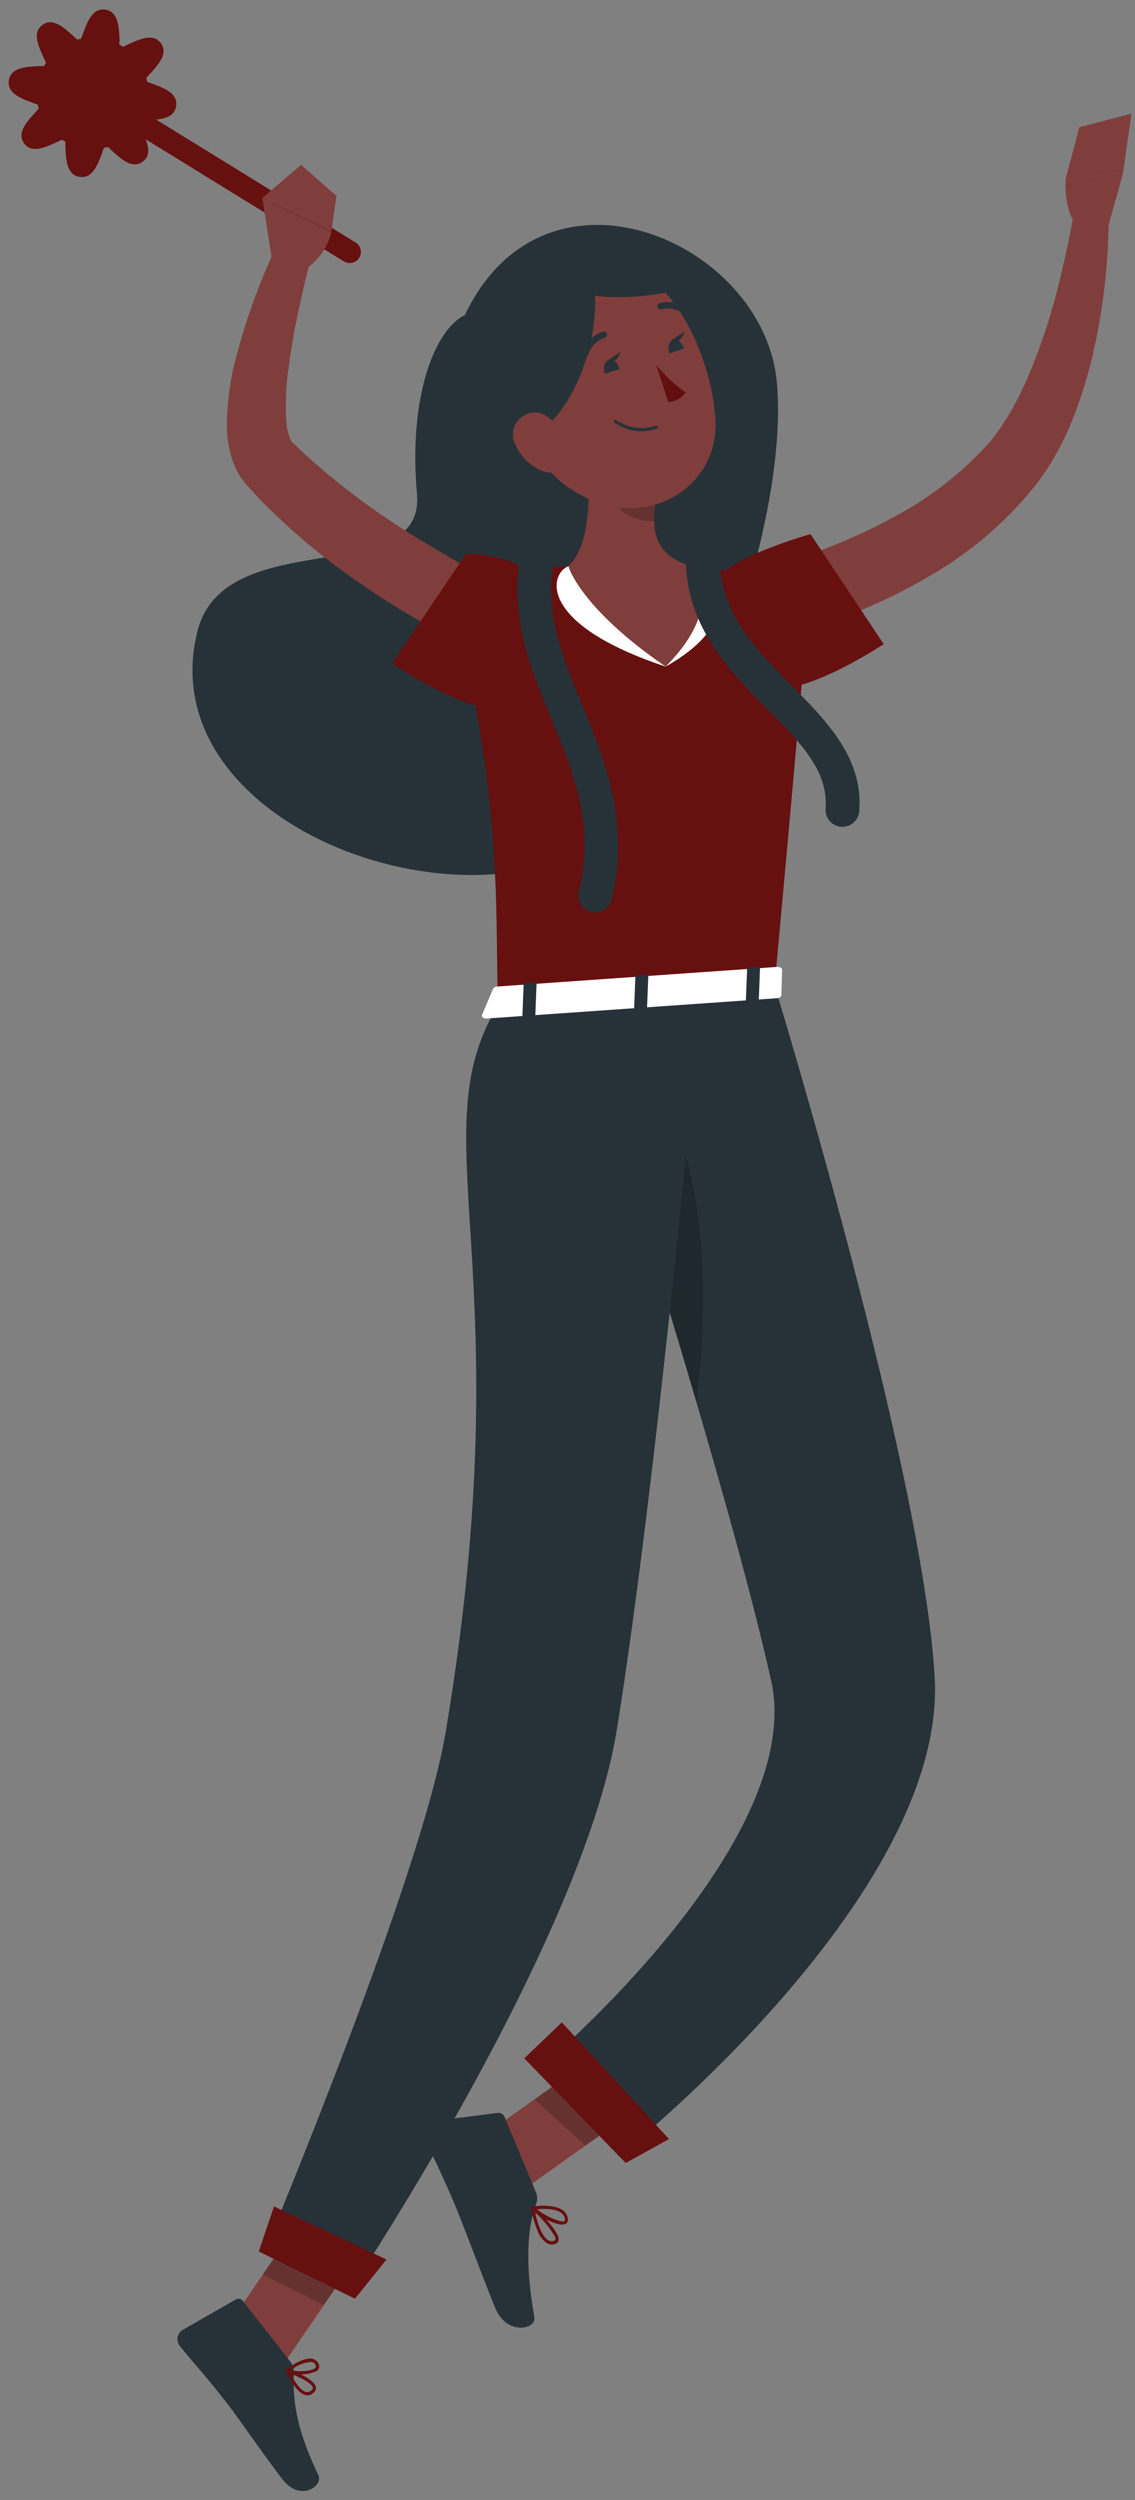 <svg width="84" height="185" viewBox="0 0 84 185" fill="none" xmlns="http://www.w3.org/2000/svg">
<rect x="0" y="0" width="84" height="185" fill="#808080" stroke="none"/>
<g id="freepik--character-1--inject-206">
<path id="Vector" d="M34.401 23.325C32.179 24.365 30.22 29.36 30.858 36.534C31.497 43.708 16.635 38.675 14.613 46.713C10.964 61.261 35.434 70.006 45.863 61.261C52.317 55.852 58.383 38.024 57.494 28.296C56.543 17.835 40.317 10.818 34.401 23.325Z" fill="#263238"/>
<path id="Vector_2" d="M57.883 41.68C58.158 41.598 58.559 41.479 58.903 41.367L59.98 41.004C60.7 40.753 61.413 40.478 62.121 40.184C63.53 39.605 64.905 38.947 66.24 38.212C68.855 36.816 71.208 34.978 73.195 32.778C74.966 30.675 76.237 27.808 77.232 24.865C77.739 23.388 78.165 21.867 78.528 20.321C78.891 18.774 79.235 17.191 79.498 15.669L82.052 15.826C82.057 19.211 81.689 22.587 80.957 25.892C80.584 27.586 80.08 29.247 79.448 30.863C78.794 32.567 77.916 34.177 76.838 35.651C74.633 38.478 71.898 40.849 68.787 42.631C67.288 43.517 65.733 44.304 64.13 44.985C63.329 45.323 62.521 45.611 61.695 45.918C61.288 46.062 60.875 46.2 60.443 46.325C60.011 46.45 59.629 46.569 59.116 46.694L57.883 41.68Z" fill="#7F3E3B"/>
<path id="Vector_3" d="M82.04 16.683L83.104 12.859L78.879 13.184C78.879 13.184 78.578 15.688 80.037 17.197L82.04 16.683Z" fill="#7F3E3B"/>
<path id="Vector_4" d="M83.736 8.408L79.88 9.416L78.879 13.184L83.104 12.859L83.736 8.408Z" fill="#7F3E3B"/>
<path id="Vector_5" d="M53.1 42.656C55.047 40.885 59.986 39.526 59.986 39.526L65.401 47.664C65.401 47.664 59.222 51.79 56.599 50.832C53.87 49.88 51.285 44.303 53.1 42.656Z" fill="#661010"/>
<path id="Vector_6" d="M35.265 158.41L38.639 162.116L48.324 155.217L44.95 151.511L35.265 158.41Z" fill="#7F3E3B"/>
<path id="Vector_7" d="M16.222 173.052L20.748 175.299L27.403 165.54L22.877 163.293L16.222 173.052Z" fill="#7F3E3B"/>
<path id="Vector_8" d="M21.468 174.742L17.975 170.266C17.916 170.188 17.831 170.134 17.735 170.115C17.64 170.095 17.54 170.111 17.456 170.16L13.518 172.414C13.421 172.473 13.337 172.553 13.272 172.647C13.208 172.741 13.164 172.848 13.144 172.96C13.124 173.073 13.128 173.188 13.156 173.299C13.184 173.41 13.234 173.513 13.305 173.603C14.557 175.143 15.227 175.825 16.767 177.797C17.706 179.005 19.622 181.822 20.924 183.494C22.226 185.165 23.953 183.97 23.559 183.156C21.794 179.506 21.681 177.34 21.744 175.6C21.756 175.29 21.659 174.987 21.468 174.742Z" fill="#263238"/>
<path id="Vector_9" d="M39.647 162.185L37.343 156.651C37.303 156.552 37.23 156.469 37.137 156.416C37.044 156.362 36.936 156.342 36.83 156.357L31.947 156.983C31.831 156.995 31.72 157.035 31.622 157.099C31.524 157.163 31.443 157.249 31.384 157.35C31.326 157.452 31.293 157.565 31.288 157.682C31.282 157.799 31.305 157.915 31.353 158.022C32.192 159.944 32.699 160.839 33.713 163.274C34.339 164.77 35.791 168.701 36.649 170.786C37.506 172.871 39.71 172.376 39.547 171.462C38.815 167.368 39.065 164.726 39.672 163.117C39.73 162.968 39.757 162.809 39.753 162.649C39.749 162.489 39.713 162.331 39.647 162.185Z" fill="#263238"/>
<path id="Vector_10" opacity="0.2" d="M48.317 155.217L43.328 158.773L39.553 155.355L44.943 151.511L48.317 155.217Z" fill="black"/>
<path id="Vector_11" opacity="0.2" d="M22.877 163.293L27.403 165.54L23.966 170.573L19.44 168.32L22.877 163.293Z" fill="black"/>
<path id="Vector_12" d="M59.917 43.289C59.917 43.289 60.067 43.063 57.325 72.974L36.855 74.407C36.617 66.056 37.243 60.159 33.343 43.001C36.219 42.421 39.134 42.053 42.064 41.899C45.166 41.692 48.279 41.709 51.378 41.949C55.379 42.331 59.917 43.289 59.917 43.289Z" fill="#661010"/>
<path id="Vector_13" d="M34.883 47.959C33.362 47.257 32.029 46.506 30.645 45.711C29.262 44.916 27.953 44.065 26.651 43.163C24.001 41.364 21.537 39.305 19.296 37.016L18.47 36.121L18.257 35.895C18.135 35.755 18.02 35.609 17.913 35.457C17.719 35.181 17.551 34.888 17.412 34.581C16.997 33.603 16.784 32.551 16.786 31.488C16.8 29.797 17.027 28.115 17.462 26.48C18.256 23.422 19.36 20.452 20.755 17.616L23.146 18.543C22.776 19.964 22.426 21.441 22.113 22.887C21.8 24.333 21.537 25.792 21.362 27.219C21.159 28.561 21.104 29.922 21.199 31.276C21.23 31.744 21.349 32.203 21.549 32.628C21.549 32.672 21.612 32.722 21.631 32.728L21.825 32.91L22.595 33.642C24.744 35.588 27.047 37.357 29.481 38.932C30.702 39.739 31.985 40.478 33.237 41.223C34.489 41.968 35.835 42.675 37.056 43.295L34.883 47.959Z" fill="#7F3E3B"/>
<path id="Vector_14" d="M41.4 44.146C39.078 40.91 34.514 40.96 34.514 40.96L29.012 49.098C29.012 49.098 35.153 53.279 37.776 52.347C40.555 51.358 42.834 46.137 41.4 44.146Z" fill="#661010"/>
<path id="Vector_15" d="M51.378 41.949L42.064 41.899C40.636 42.475 39.81 46.187 49.263 49.33C55.817 45.605 52.33 42.293 51.378 41.949Z" fill="white"/>
<path id="Vector_16" d="M43.04 31.413C43.61 34.412 44.167 39.908 42.064 41.899C42.064 41.899 42.877 44.947 49.263 49.329C53.739 44.841 51.379 41.949 51.379 41.949C48.042 41.129 48.142 38.65 48.737 36.315L43.04 31.413Z" fill="#7F3E3B"/>
<path id="Vector_17" d="M62.346 61.186H62.246C61.916 61.159 61.61 61.002 61.395 60.75C61.18 60.497 61.074 60.17 61.1 59.84C61.326 57.048 59.222 54.938 56.806 52.491C54.033 49.693 50.884 46.519 50.759 41.58C50.75 41.248 50.874 40.926 51.103 40.685C51.332 40.444 51.647 40.305 51.979 40.296C52.311 40.288 52.633 40.412 52.874 40.641C53.114 40.87 53.254 41.185 53.263 41.517C53.363 45.461 56.017 48.14 58.584 50.732C61.15 53.323 63.911 56.103 63.592 60.04C63.565 60.352 63.422 60.643 63.192 60.855C62.961 61.068 62.659 61.185 62.346 61.186Z" fill="#263238"/>
<path id="Vector_18" d="M44.048 67.521C43.947 67.521 43.846 67.508 43.748 67.483C43.425 67.403 43.148 67.199 42.977 66.915C42.806 66.631 42.754 66.291 42.834 65.969C44.042 61.061 42.458 57.205 40.78 53.148C39.278 49.505 37.725 45.736 38.477 41.329C38.541 41.01 38.728 40.729 38.997 40.545C39.266 40.361 39.596 40.289 39.916 40.345C40.237 40.4 40.524 40.578 40.716 40.842C40.907 41.105 40.989 41.432 40.943 41.755C40.317 45.448 41.663 48.728 43.09 52.197C44.768 56.259 46.665 60.867 45.262 66.594C45.191 66.861 45.032 67.097 44.813 67.264C44.593 67.432 44.324 67.522 44.048 67.521Z" fill="#263238"/>
<path id="Vector_19" opacity="0.2" d="M47.56 35.282L45.056 35.576C45.177 36.25 45.419 36.897 45.77 37.486C46.264 38.23 47.366 38.556 48.455 38.587C48.454 37.813 48.559 37.042 48.768 36.296L47.56 35.282Z" fill="black"/>
<path id="Vector_20" d="M37.5 28.396C39.334 33.066 40.004 35.082 43.203 36.747C48.011 39.251 53.344 35.989 52.943 30.869C52.587 26.255 49.651 19.394 44.373 19.006C43.211 18.915 42.045 19.123 40.986 19.61C39.927 20.096 39.009 20.846 38.321 21.786C37.632 22.727 37.195 23.828 37.052 24.984C36.908 26.141 37.062 27.316 37.5 28.396Z" fill="#7F3E3B"/>
<path id="Vector_21" d="M42.527 18.33C46.089 20.521 43.04 33.41 37.012 32.728C30.983 32.046 37.262 15.094 42.527 18.33Z" fill="#263238"/>
<path id="Vector_22" d="M42.395 18.38C39.71 20.164 41.544 23.269 50.596 21.429C50.596 21.422 46.852 15.413 42.395 18.38Z" fill="#263238"/>
<path id="Vector_23" d="M38.151 32.934C38.547 33.819 39.276 34.512 40.179 34.863C41.388 35.313 42.095 34.237 41.857 33.066C41.638 31.995 40.749 30.462 39.497 30.524C39.223 30.543 38.959 30.629 38.727 30.776C38.495 30.923 38.304 31.125 38.17 31.364C38.036 31.604 37.965 31.873 37.961 32.147C37.958 32.421 38.023 32.692 38.151 32.934Z" fill="#7F3E3B"/>
<path id="Vector_24" d="M57.338 72.973C57.338 72.973 68.293 108.737 69.176 124.124C70.09 140.131 46.32 159.124 46.32 159.124L40.405 152.632C40.405 152.632 59.717 136.231 57.069 124.349C53.407 107.973 42.314 74.025 42.314 74.025L57.338 72.973Z" fill="#263238"/>
<path id="Vector_25" opacity="0.2" d="M50.508 84.68C49.507 81.55 47.278 83.653 46.502 86.971C48.048 91.979 49.839 97.838 51.541 103.704C52.199 98.508 52.468 90.814 50.508 84.68Z" fill="black"/>
<path id="Vector_26" d="M38.802 152.319L46.308 160.063L49.513 158.291L41.582 149.658L38.802 152.319Z" fill="#661010"/>
<path id="Vector_27" d="M51.923 73.355C51.923 73.355 48.793 108.411 45.663 127.936C43.128 143.711 25.907 169.478 25.907 169.478L19.596 166.542C19.596 166.542 31.171 138.954 32.974 128.231C38.758 93.907 30.946 84.004 36.861 74.394L51.923 73.355Z" fill="#263238"/>
<path id="Vector_28" d="M19.152 166.611L26.27 170.104L28.605 167.205L20.279 163.28L19.152 166.611Z" fill="#661010"/>
<path id="Vector_29" d="M36.467 73.23L35.672 75.108C35.609 75.252 35.785 75.39 36.023 75.371L57.494 73.869C57.676 73.869 57.826 73.756 57.826 73.637L57.883 71.759C57.883 71.634 57.72 71.54 57.52 71.552L36.786 73.005C36.717 73.007 36.65 73.03 36.593 73.07C36.536 73.11 36.493 73.166 36.467 73.23Z" fill="white"/>
<path id="Vector_30" d="M39.409 75.346L38.858 75.384C38.746 75.384 38.658 75.34 38.658 75.271L38.752 72.873C38.752 72.805 38.852 72.736 38.959 72.729L39.516 72.692C39.629 72.692 39.716 72.736 39.71 72.805L39.616 75.202C39.616 75.283 39.522 75.346 39.409 75.346Z" fill="#263238"/>
<path id="Vector_31" d="M55.948 74.194L55.391 74.232C55.279 74.232 55.191 74.188 55.197 74.119L55.291 71.722C55.291 71.653 55.385 71.59 55.498 71.578L56.048 71.54C56.161 71.54 56.249 71.584 56.249 71.653L56.155 74.056C56.149 74.125 56.086 74.188 55.948 74.194Z" fill="#263238"/>
<path id="Vector_32" d="M47.679 74.776L47.122 74.814C47.015 74.814 46.928 74.77 46.928 74.701L47.022 72.297C47.022 72.228 47.115 72.166 47.228 72.16L47.785 72.122C47.892 72.122 47.979 72.166 47.979 72.235L47.885 74.632C47.885 74.72 47.791 74.764 47.679 74.776Z" fill="#263238"/>
<path id="Vector_33" d="M45.043 26.643C44.743 26.743 44.618 27.194 44.768 27.657L45.863 27.307C45.713 26.843 45.344 26.518 45.043 26.643Z" fill="#263238"/>
<path id="Vector_34" d="M49.826 25.128C49.519 25.228 49.394 25.685 49.544 26.149L50.646 25.792C50.452 25.329 50.095 25.034 49.826 25.128Z" fill="#263238"/>
<path id="Vector_35" d="M49.669 25.197L50.677 24.521C50.677 24.521 50.389 25.573 49.669 25.197Z" fill="#263238"/>
<path id="Vector_36" d="M48.574 27.019C49.203 27.792 49.936 28.474 50.752 29.047C50.601 29.252 50.407 29.422 50.183 29.544C49.959 29.667 49.711 29.738 49.457 29.754L48.574 27.019Z" fill="#630F0F"/>
<path id="Vector_37" d="M48.649 31.701C48.667 31.685 48.681 31.665 48.687 31.641C48.694 31.618 48.694 31.593 48.687 31.57C48.677 31.54 48.655 31.515 48.627 31.501C48.599 31.487 48.566 31.485 48.536 31.495C48.058 31.66 47.547 31.712 47.044 31.644C46.542 31.577 46.062 31.393 45.644 31.107C45.633 31.095 45.62 31.087 45.606 31.081C45.591 31.075 45.575 31.071 45.56 31.071C45.544 31.071 45.529 31.075 45.514 31.081C45.499 31.087 45.486 31.095 45.475 31.107C45.463 31.117 45.454 31.13 45.447 31.145C45.441 31.159 45.437 31.175 45.437 31.191C45.437 31.207 45.441 31.223 45.447 31.238C45.454 31.252 45.463 31.265 45.475 31.276C45.923 31.596 46.441 31.803 46.986 31.88C47.532 31.956 48.087 31.899 48.605 31.714L48.649 31.701Z" fill="#263238"/>
<path id="Vector_38" d="M43.459 26.361C43.491 26.335 43.515 26.3 43.528 26.261C43.614 25.97 43.77 25.704 43.981 25.486C44.193 25.268 44.454 25.104 44.743 25.009C44.773 25.002 44.802 24.989 44.827 24.97C44.852 24.952 44.874 24.928 44.89 24.902C44.906 24.875 44.917 24.845 44.922 24.814C44.927 24.783 44.925 24.752 44.918 24.721C44.911 24.691 44.897 24.662 44.879 24.637C44.86 24.612 44.837 24.59 44.81 24.574C44.784 24.558 44.754 24.547 44.723 24.542C44.692 24.537 44.66 24.539 44.63 24.546C44.267 24.66 43.937 24.86 43.667 25.128C43.397 25.396 43.195 25.724 43.078 26.086C43.058 26.146 43.062 26.211 43.091 26.267C43.119 26.324 43.168 26.367 43.228 26.387C43.265 26.404 43.306 26.411 43.347 26.406C43.388 26.402 43.427 26.386 43.459 26.361Z" fill="#263238"/>
<path id="Vector_39" d="M50.959 23.269C50.972 23.262 50.983 23.251 50.99 23.238C51.01 23.213 51.025 23.185 51.034 23.155C51.043 23.124 51.046 23.092 51.043 23.061C51.039 23.029 51.029 22.999 51.014 22.971C50.998 22.944 50.978 22.919 50.953 22.9C50.66 22.657 50.313 22.488 49.942 22.407C49.571 22.325 49.186 22.333 48.818 22.43C48.788 22.44 48.76 22.456 48.736 22.477C48.712 22.498 48.692 22.523 48.678 22.552C48.664 22.58 48.656 22.612 48.654 22.643C48.652 22.675 48.657 22.707 48.668 22.737C48.689 22.796 48.732 22.844 48.788 22.872C48.844 22.9 48.908 22.905 48.968 22.887C49.26 22.812 49.565 22.808 49.858 22.876C50.151 22.944 50.423 23.081 50.652 23.275C50.696 23.311 50.751 23.329 50.807 23.328C50.863 23.327 50.917 23.306 50.959 23.269Z" fill="#263238"/>
<path id="Vector_40" d="M25.881 19.463C25.73 19.463 25.58 19.422 25.45 19.344L6.407 7.613C6.24 7.49 6.125 7.309 6.086 7.105C6.046 6.902 6.084 6.691 6.193 6.514C6.302 6.338 6.473 6.208 6.673 6.152C6.872 6.096 7.086 6.117 7.271 6.211L26.314 17.942C26.467 18.035 26.586 18.176 26.651 18.343C26.717 18.51 26.726 18.694 26.677 18.867C26.628 19.04 26.524 19.192 26.38 19.299C26.236 19.407 26.061 19.464 25.881 19.463Z" fill="#661010"/>
<path id="Vector_41" d="M10.72 8.909C11.79 8.865 12.892 8.815 13.036 7.851C13.18 6.887 12.147 6.517 11.158 6.154L10.889 6.054C10.889 5.96 10.845 5.866 10.82 5.779L11.039 5.534C11.74 4.758 12.473 3.957 11.903 3.193C11.333 2.43 10.357 2.88 9.399 3.325L9.105 3.462C9.023 3.406 8.942 3.362 8.854 3.312C8.767 3.262 8.854 3.112 8.854 3.024C8.804 1.96 8.754 0.858 7.796 0.714C6.839 0.57 6.463 1.603 6.1 2.592C6.069 2.674 6.037 2.768 6 2.861L5.718 2.93L5.48 2.717C4.704 2.01 3.903 1.284 3.139 1.847C2.375 2.411 2.826 3.394 3.27 4.351L3.408 4.646C3.354 4.724 3.303 4.806 3.258 4.89H2.97C1.906 4.94 0.798 4.99 0.654 5.954C0.51 6.918 1.549 7.287 2.532 7.65L2.801 7.751C2.801 7.844 2.845 7.938 2.87 8.026C2.795 8.114 2.719 8.201 2.651 8.27C1.95 9.046 1.223 9.841 1.787 10.611C2.35 11.381 3.333 10.918 4.291 10.48L4.591 10.342L4.835 10.492C4.835 10.593 4.835 10.693 4.835 10.78C4.885 11.845 4.936 12.946 5.893 13.09C6.851 13.234 7.233 12.201 7.596 11.212C7.596 11.137 7.659 11.043 7.69 10.943C7.785 10.926 7.879 10.903 7.972 10.874L8.216 11.093C8.986 11.794 9.787 12.527 10.557 11.963C11.327 11.4 10.864 10.417 10.419 9.46C10.382 9.378 10.332 9.272 10.288 9.165L10.438 8.921L10.72 8.909Z" fill="#661010"/>
<path id="Vector_42" d="M20.197 19.663L19.415 14.655L24.523 17.159C24.331 18.002 23.895 18.771 23.271 19.369C23.014 19.662 22.68 19.876 22.307 19.986C21.933 20.097 21.536 20.1 21.162 19.995L20.197 19.663Z" fill="#7F3E3B"/>
<path id="Vector_43" d="M22.282 12.201L24.899 14.499L24.523 17.128L19.415 14.649L22.282 12.201Z" fill="#7F3E3B"/>
<path id="Vector_44" d="M23.108 177.14C23.161 177.102 23.212 177.06 23.259 177.015C23.312 176.966 23.352 176.903 23.373 176.834C23.393 176.764 23.395 176.691 23.378 176.62C23.227 175.994 21.5 175.368 21.305 175.324C21.284 175.315 21.26 175.313 21.238 175.319C21.215 175.325 21.195 175.338 21.18 175.356C21.167 175.375 21.16 175.398 21.16 175.421C21.16 175.445 21.167 175.468 21.18 175.487C21.462 176.113 22.025 177.14 22.658 177.246C22.816 177.27 22.977 177.232 23.108 177.14ZM21.5 175.65C22.182 175.907 23.064 176.345 23.146 176.677C23.152 176.708 23.149 176.74 23.138 176.77C23.127 176.8 23.108 176.826 23.083 176.846C23.036 176.906 22.973 176.954 22.902 176.983C22.831 177.013 22.753 177.024 22.676 177.015C22.332 176.952 21.906 176.451 21.5 175.65Z" fill="#661010"/>
<path id="Vector_45" d="M23.428 175.468C23.468 175.444 23.505 175.412 23.534 175.375C23.595 175.301 23.628 175.208 23.628 175.112C23.628 175.016 23.595 174.923 23.534 174.849C23.487 174.77 23.424 174.702 23.348 174.65C23.273 174.598 23.186 174.563 23.096 174.548C22.376 174.417 21.218 175.306 21.174 175.343C21.158 175.357 21.145 175.374 21.137 175.394C21.13 175.414 21.127 175.435 21.13 175.456C21.134 175.476 21.142 175.495 21.154 175.511C21.166 175.527 21.181 175.541 21.199 175.55C21.927 175.794 22.719 175.765 23.428 175.468ZM21.55 175.375C21.978 175.025 22.506 174.819 23.058 174.786C23.116 174.793 23.171 174.814 23.219 174.847C23.267 174.879 23.306 174.923 23.334 174.974C23.415 175.105 23.378 175.174 23.334 175.218C23.108 175.487 22.082 175.537 21.512 175.393L21.55 175.375Z" fill="#661010"/>
<path id="Vector_46" d="M39.76 165.021C39.887 165.412 40.135 165.754 40.467 165.997C40.561 166.052 40.666 166.086 40.774 166.096C40.882 166.106 40.991 166.091 41.093 166.053C41.154 166.036 41.209 166.003 41.252 165.956C41.295 165.91 41.325 165.853 41.337 165.791C41.469 165.165 39.829 163.618 39.497 163.287C39.477 163.273 39.453 163.266 39.428 163.266C39.404 163.266 39.38 163.273 39.359 163.287C39.337 163.298 39.32 163.317 39.31 163.34C39.3 163.362 39.297 163.388 39.303 163.412C39.395 163.963 39.549 164.503 39.76 165.021ZM41.062 165.49C41.097 165.562 41.113 165.642 41.106 165.722C41.106 165.753 41.106 165.784 41.018 165.809C40.945 165.837 40.867 165.849 40.788 165.842C40.711 165.836 40.635 165.812 40.568 165.772C40.186 165.546 39.835 164.795 39.61 163.731C40.18 164.241 40.669 164.834 41.062 165.49Z" fill="#661010"/>
<path id="Vector_47" d="M39.328 163.455C39.326 163.468 39.326 163.481 39.328 163.493C39.841 164.013 41.375 164.851 41.87 164.563C41.976 164.501 42.089 164.363 42.001 164.063C41.682 162.911 39.497 163.274 39.391 163.293C39.369 163.296 39.348 163.305 39.331 163.319C39.315 163.334 39.303 163.353 39.297 163.374C39.297 163.404 39.308 163.433 39.328 163.455ZM41.769 164.05L41.801 164.125C41.801 164.25 41.801 164.326 41.801 164.357C41.513 164.52 40.355 163.981 39.741 163.493C40.254 163.437 41.494 163.387 41.769 164.05Z" fill="#661010"/>
<path id="Vector_48" d="M44.918 26.712L45.926 26.03C45.926 26.03 45.638 27.088 44.918 26.712Z" fill="#263238"/>
</g>
</svg>
